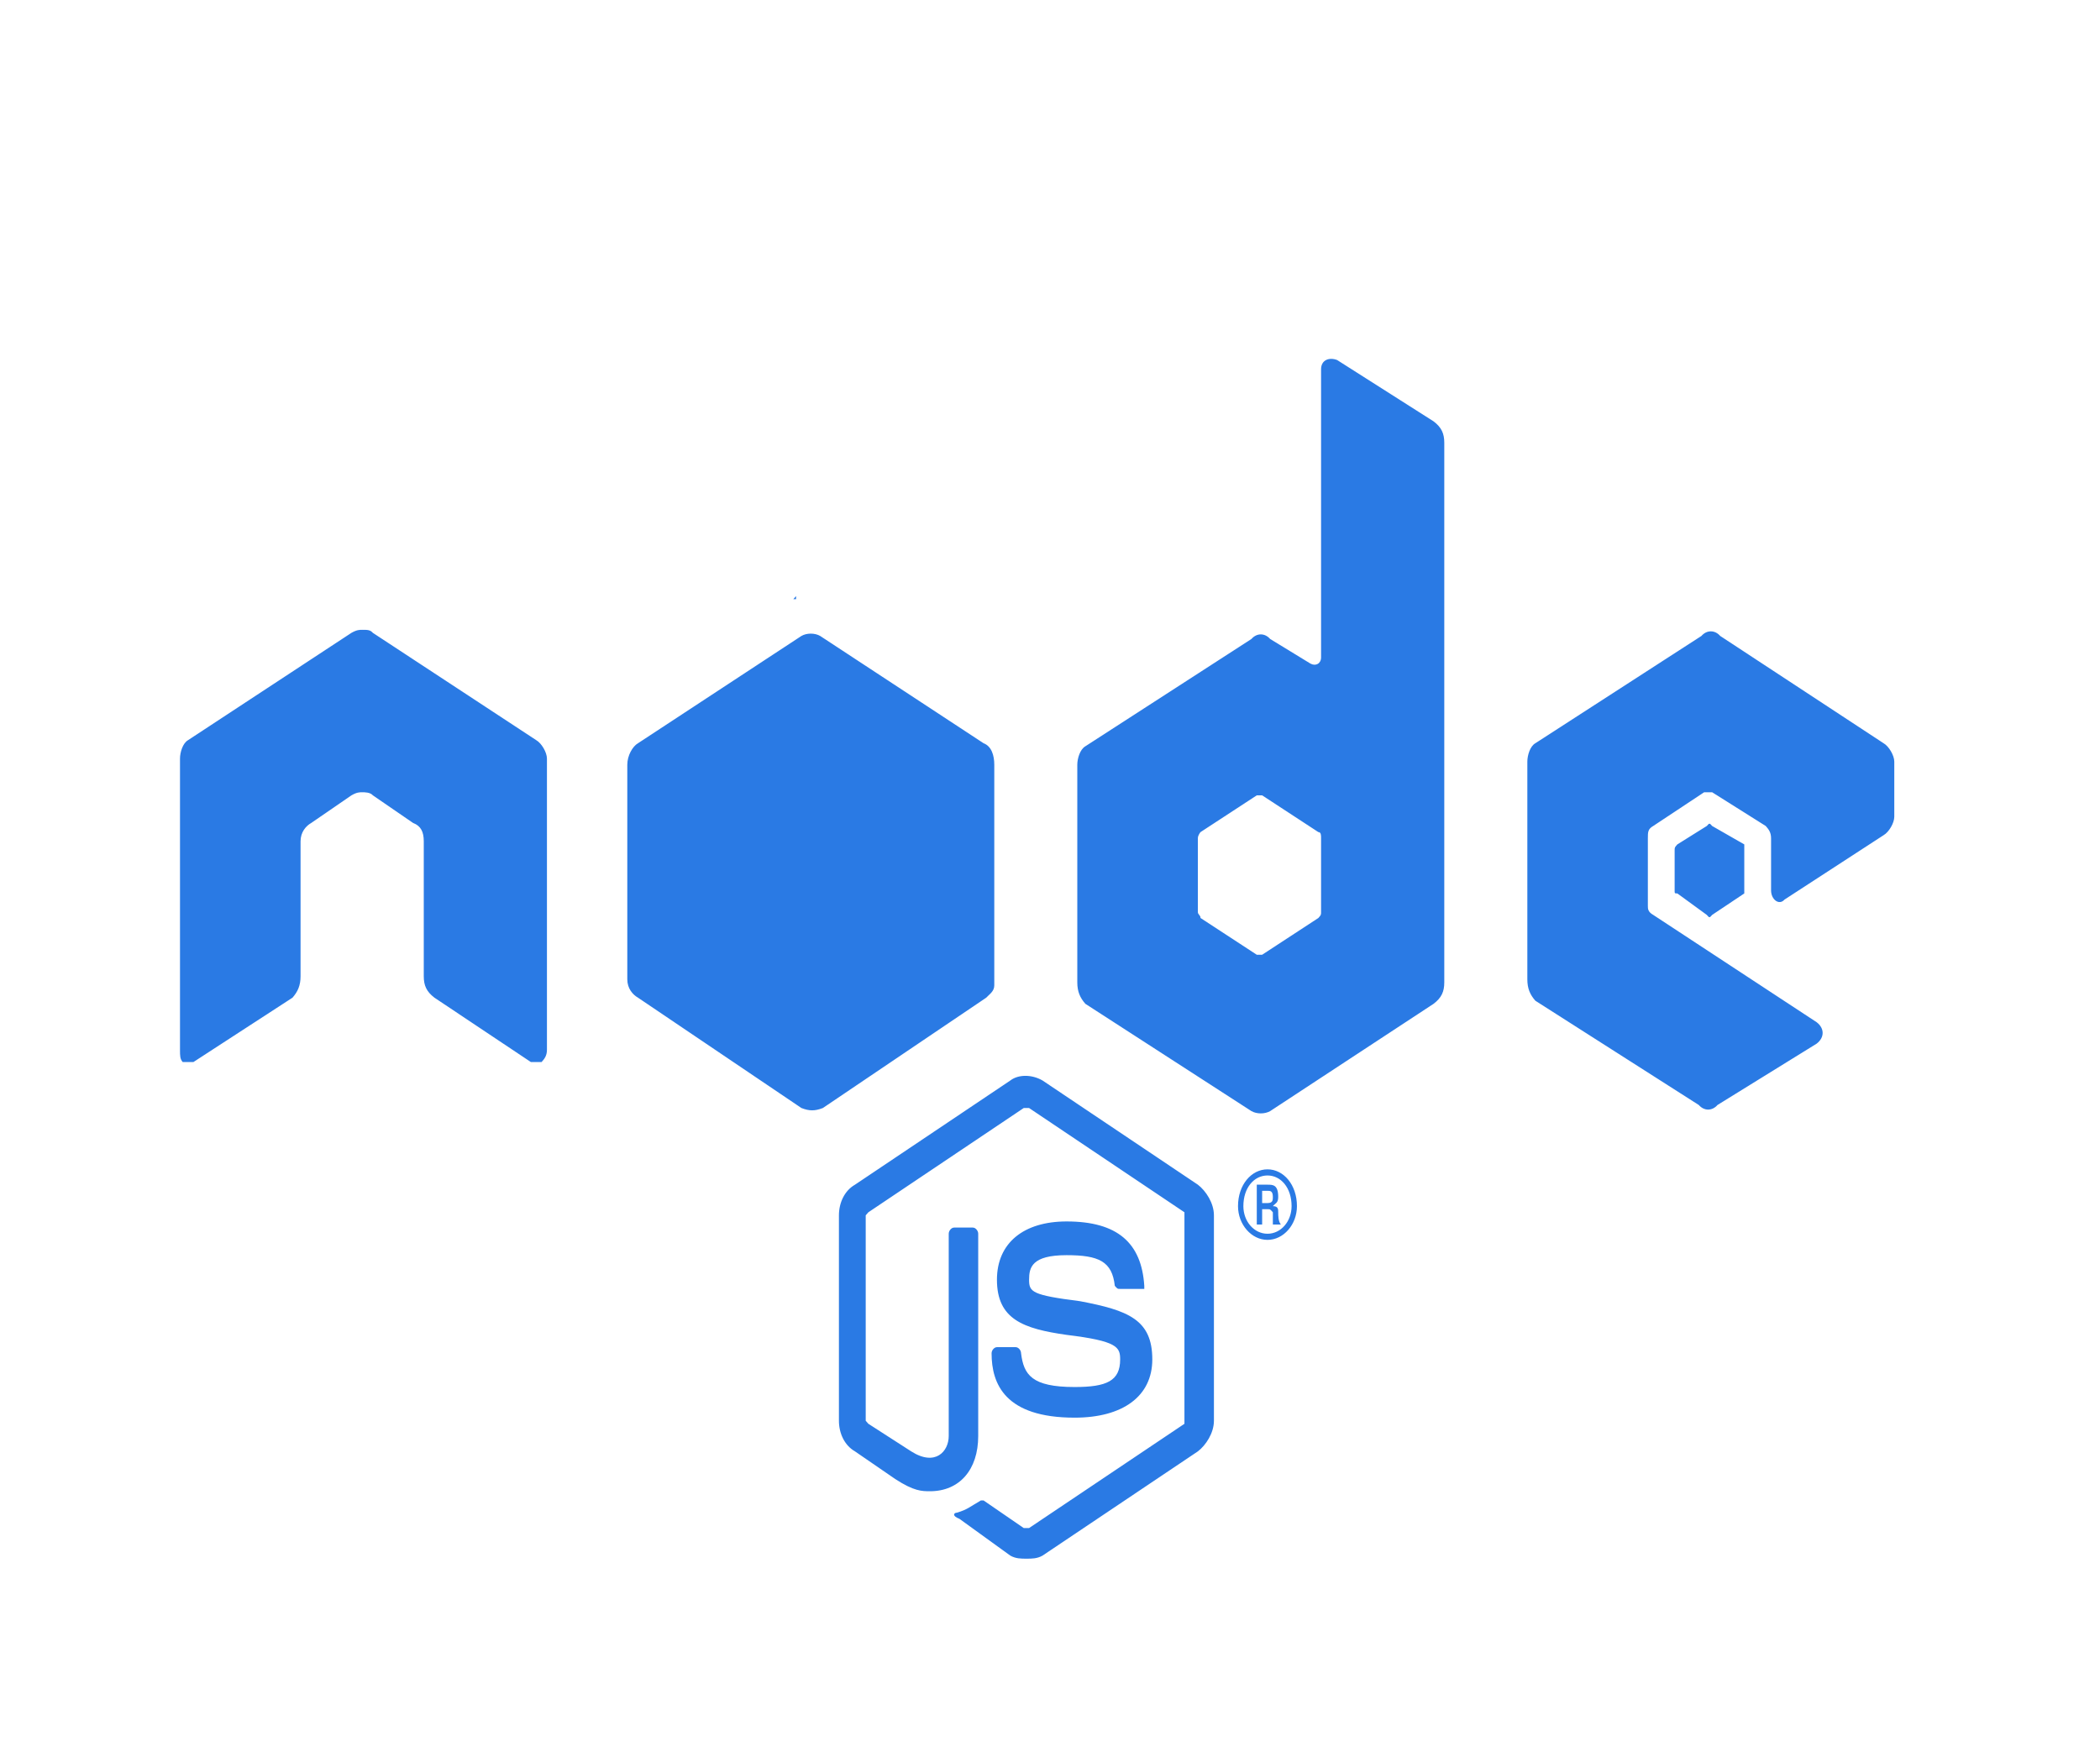 <svg width="49" height="41" viewBox="0 0 49 41" fill="none" xmlns="http://www.w3.org/2000/svg">
<path d="M23.95 36.375C24.075 36.375 24.2 36.375 24.325 36.304L27.95 33.871C28.137 33.728 28.325 33.442 28.325 33.156V28.362C28.325 28.076 28.137 27.79 27.95 27.647L24.325 25.215C24.075 25.071 23.762 25.071 23.575 25.215L19.95 27.647C19.7 27.79 19.575 28.076 19.575 28.362V33.156C19.575 33.442 19.7 33.728 19.95 33.871L20.887 34.515C21.325 34.801 21.512 34.801 21.7 34.801C22.387 34.801 22.825 34.3 22.825 33.513V28.792C22.825 28.72 22.762 28.648 22.7 28.648H22.262C22.2 28.648 22.137 28.72 22.137 28.792V33.513C22.137 33.871 21.825 34.229 21.262 33.871L20.262 33.227L20.2 33.156V28.362L20.262 28.291L23.887 25.858C23.95 25.858 23.95 25.858 24.012 25.858L27.637 28.291C27.637 28.291 27.637 28.291 27.637 28.362V33.156C27.637 33.227 27.637 33.227 27.637 33.227L24.012 35.66C23.95 35.66 23.887 35.66 23.887 35.66L22.95 35.016H22.887C22.637 35.159 22.575 35.23 22.325 35.302C22.262 35.302 22.2 35.373 22.387 35.445L23.575 36.304C23.7 36.375 23.825 36.375 23.95 36.375ZM26.887 31.725C26.887 30.795 26.325 30.58 25.2 30.366C24.075 30.223 24.012 30.151 24.012 29.865C24.012 29.579 24.075 29.292 24.887 29.292C25.637 29.292 25.95 29.436 26.012 30.008C26.075 30.079 26.075 30.079 26.137 30.079H26.637C26.637 30.079 26.637 30.079 26.7 30.079V30.008C26.637 29.006 26.075 28.505 24.887 28.505C23.887 28.505 23.262 29.006 23.262 29.865C23.262 30.795 23.887 31.009 24.887 31.152C26.075 31.296 26.137 31.439 26.137 31.725C26.137 32.226 25.825 32.369 25.075 32.369C24.075 32.369 23.887 32.083 23.825 31.582C23.825 31.51 23.762 31.439 23.7 31.439H23.262C23.2 31.439 23.137 31.51 23.137 31.582C23.137 32.297 23.45 33.084 25.075 33.084C26.2 33.084 26.887 32.583 26.887 31.725ZM30.262 28.148C30.262 27.647 29.95 27.289 29.575 27.289C29.2 27.289 28.887 27.647 28.887 28.148C28.887 28.577 29.2 28.935 29.575 28.935C29.95 28.935 30.262 28.577 30.262 28.148ZM30.137 28.148C30.137 28.505 29.887 28.792 29.575 28.792C29.262 28.792 29.012 28.505 29.012 28.148C29.012 27.718 29.262 27.432 29.575 27.432C29.887 27.432 30.137 27.718 30.137 28.148ZM29.887 28.577C29.825 28.505 29.825 28.362 29.825 28.291C29.825 28.219 29.825 28.148 29.7 28.148C29.762 28.076 29.825 28.076 29.825 27.933C29.825 27.647 29.7 27.647 29.575 27.647H29.325V28.577H29.45V28.219H29.575C29.637 28.219 29.637 28.219 29.7 28.291C29.7 28.291 29.7 28.505 29.7 28.577H29.887ZM29.7 27.933C29.7 28.005 29.7 28.076 29.575 28.076H29.45V27.79H29.575C29.637 27.79 29.7 27.79 29.7 27.933ZM12.762 17.703C12.762 17.559 12.637 17.345 12.512 17.273L8.7 14.769C8.638 14.698 8.575 14.698 8.45 14.698C8.388 14.698 8.325 14.698 8.2 14.769L4.388 17.273C4.263 17.345 4.2 17.559 4.2 17.703V24.499C4.2 24.642 4.2 24.714 4.263 24.785C4.388 24.785 4.45 24.785 4.513 24.785L6.825 23.283C6.95 23.14 7.013 22.997 7.013 22.782V19.634C7.013 19.419 7.138 19.276 7.263 19.205L8.2 18.561C8.325 18.489 8.388 18.489 8.45 18.489C8.513 18.489 8.638 18.489 8.7 18.561L9.638 19.205C9.825 19.276 9.888 19.419 9.888 19.634V22.782C9.888 22.997 9.95 23.14 10.137 23.283L12.387 24.785C12.45 24.785 12.575 24.785 12.637 24.785C12.7 24.714 12.762 24.642 12.762 24.499V17.703ZM33.7 10.334C33.7 10.119 33.638 9.976 33.45 9.833L31.2 8.402C31.012 8.33 30.825 8.402 30.825 8.617V15.342C30.825 15.485 30.7 15.556 30.575 15.485L29.637 14.912C29.512 14.769 29.325 14.769 29.2 14.912L25.325 17.416C25.2 17.488 25.137 17.703 25.137 17.846V22.925C25.137 23.14 25.2 23.283 25.325 23.426L29.2 25.93C29.325 26.001 29.512 26.001 29.637 25.93L33.45 23.426C33.638 23.283 33.7 23.14 33.7 22.925V10.334ZM30.825 19.563V21.28C30.825 21.351 30.825 21.351 30.762 21.423L29.45 22.281C29.45 22.281 29.387 22.281 29.325 22.281L28.012 21.423C28.012 21.351 27.95 21.351 27.95 21.28V19.563C27.95 19.491 28.012 19.419 28.012 19.419L29.325 18.561C29.387 18.561 29.45 18.561 29.45 18.561L30.762 19.419C30.825 19.419 30.825 19.491 30.825 19.563ZM43.95 19.491C44.075 19.419 44.2 19.205 44.2 19.062V17.774C44.2 17.631 44.075 17.416 43.95 17.345L40.138 14.841C40.013 14.698 39.825 14.698 39.7 14.841L35.825 17.345C35.7 17.416 35.638 17.631 35.638 17.774V22.854C35.638 23.068 35.7 23.211 35.825 23.354L39.638 25.787C39.763 25.93 39.95 25.93 40.075 25.787L42.388 24.356C42.575 24.213 42.575 23.998 42.388 23.855L38.575 21.351C38.45 21.28 38.45 21.208 38.45 21.137V19.563C38.45 19.419 38.45 19.348 38.575 19.276L39.763 18.489C39.825 18.489 39.888 18.489 39.95 18.489L41.2 19.276C41.263 19.348 41.325 19.419 41.325 19.563V20.779C41.325 20.994 41.513 21.137 41.638 20.994L43.95 19.491ZM39.138 19.706C39.075 19.777 39.075 19.777 39.075 19.849V20.779C39.075 20.85 39.075 20.85 39.138 20.85L39.825 21.351C39.888 21.423 39.888 21.423 39.95 21.351L40.7 20.85C40.7 20.85 40.7 20.85 40.7 20.779V19.849C40.7 19.777 40.7 19.777 40.7 19.706L39.95 19.276C39.888 19.205 39.888 19.205 39.825 19.276L39.138 19.706ZM23.2 22.854V17.846C23.2 17.631 23.137 17.416 22.95 17.345L19.137 14.841C19.012 14.769 18.825 14.769 18.7 14.841L14.887 17.345C14.762 17.416 14.637 17.631 14.637 17.846V22.854C14.637 23.068 14.762 23.211 14.887 23.283L18.7 25.858C18.887 25.93 19.012 25.93 19.2 25.858L23.012 23.283C23.075 23.211 23.2 23.14 23.2 22.997C23.2 22.925 23.2 22.925 23.2 22.854ZM18.575 13.911V13.982H18.512L18.575 13.911Z" fill="#2A7AE4"/>
</svg>
